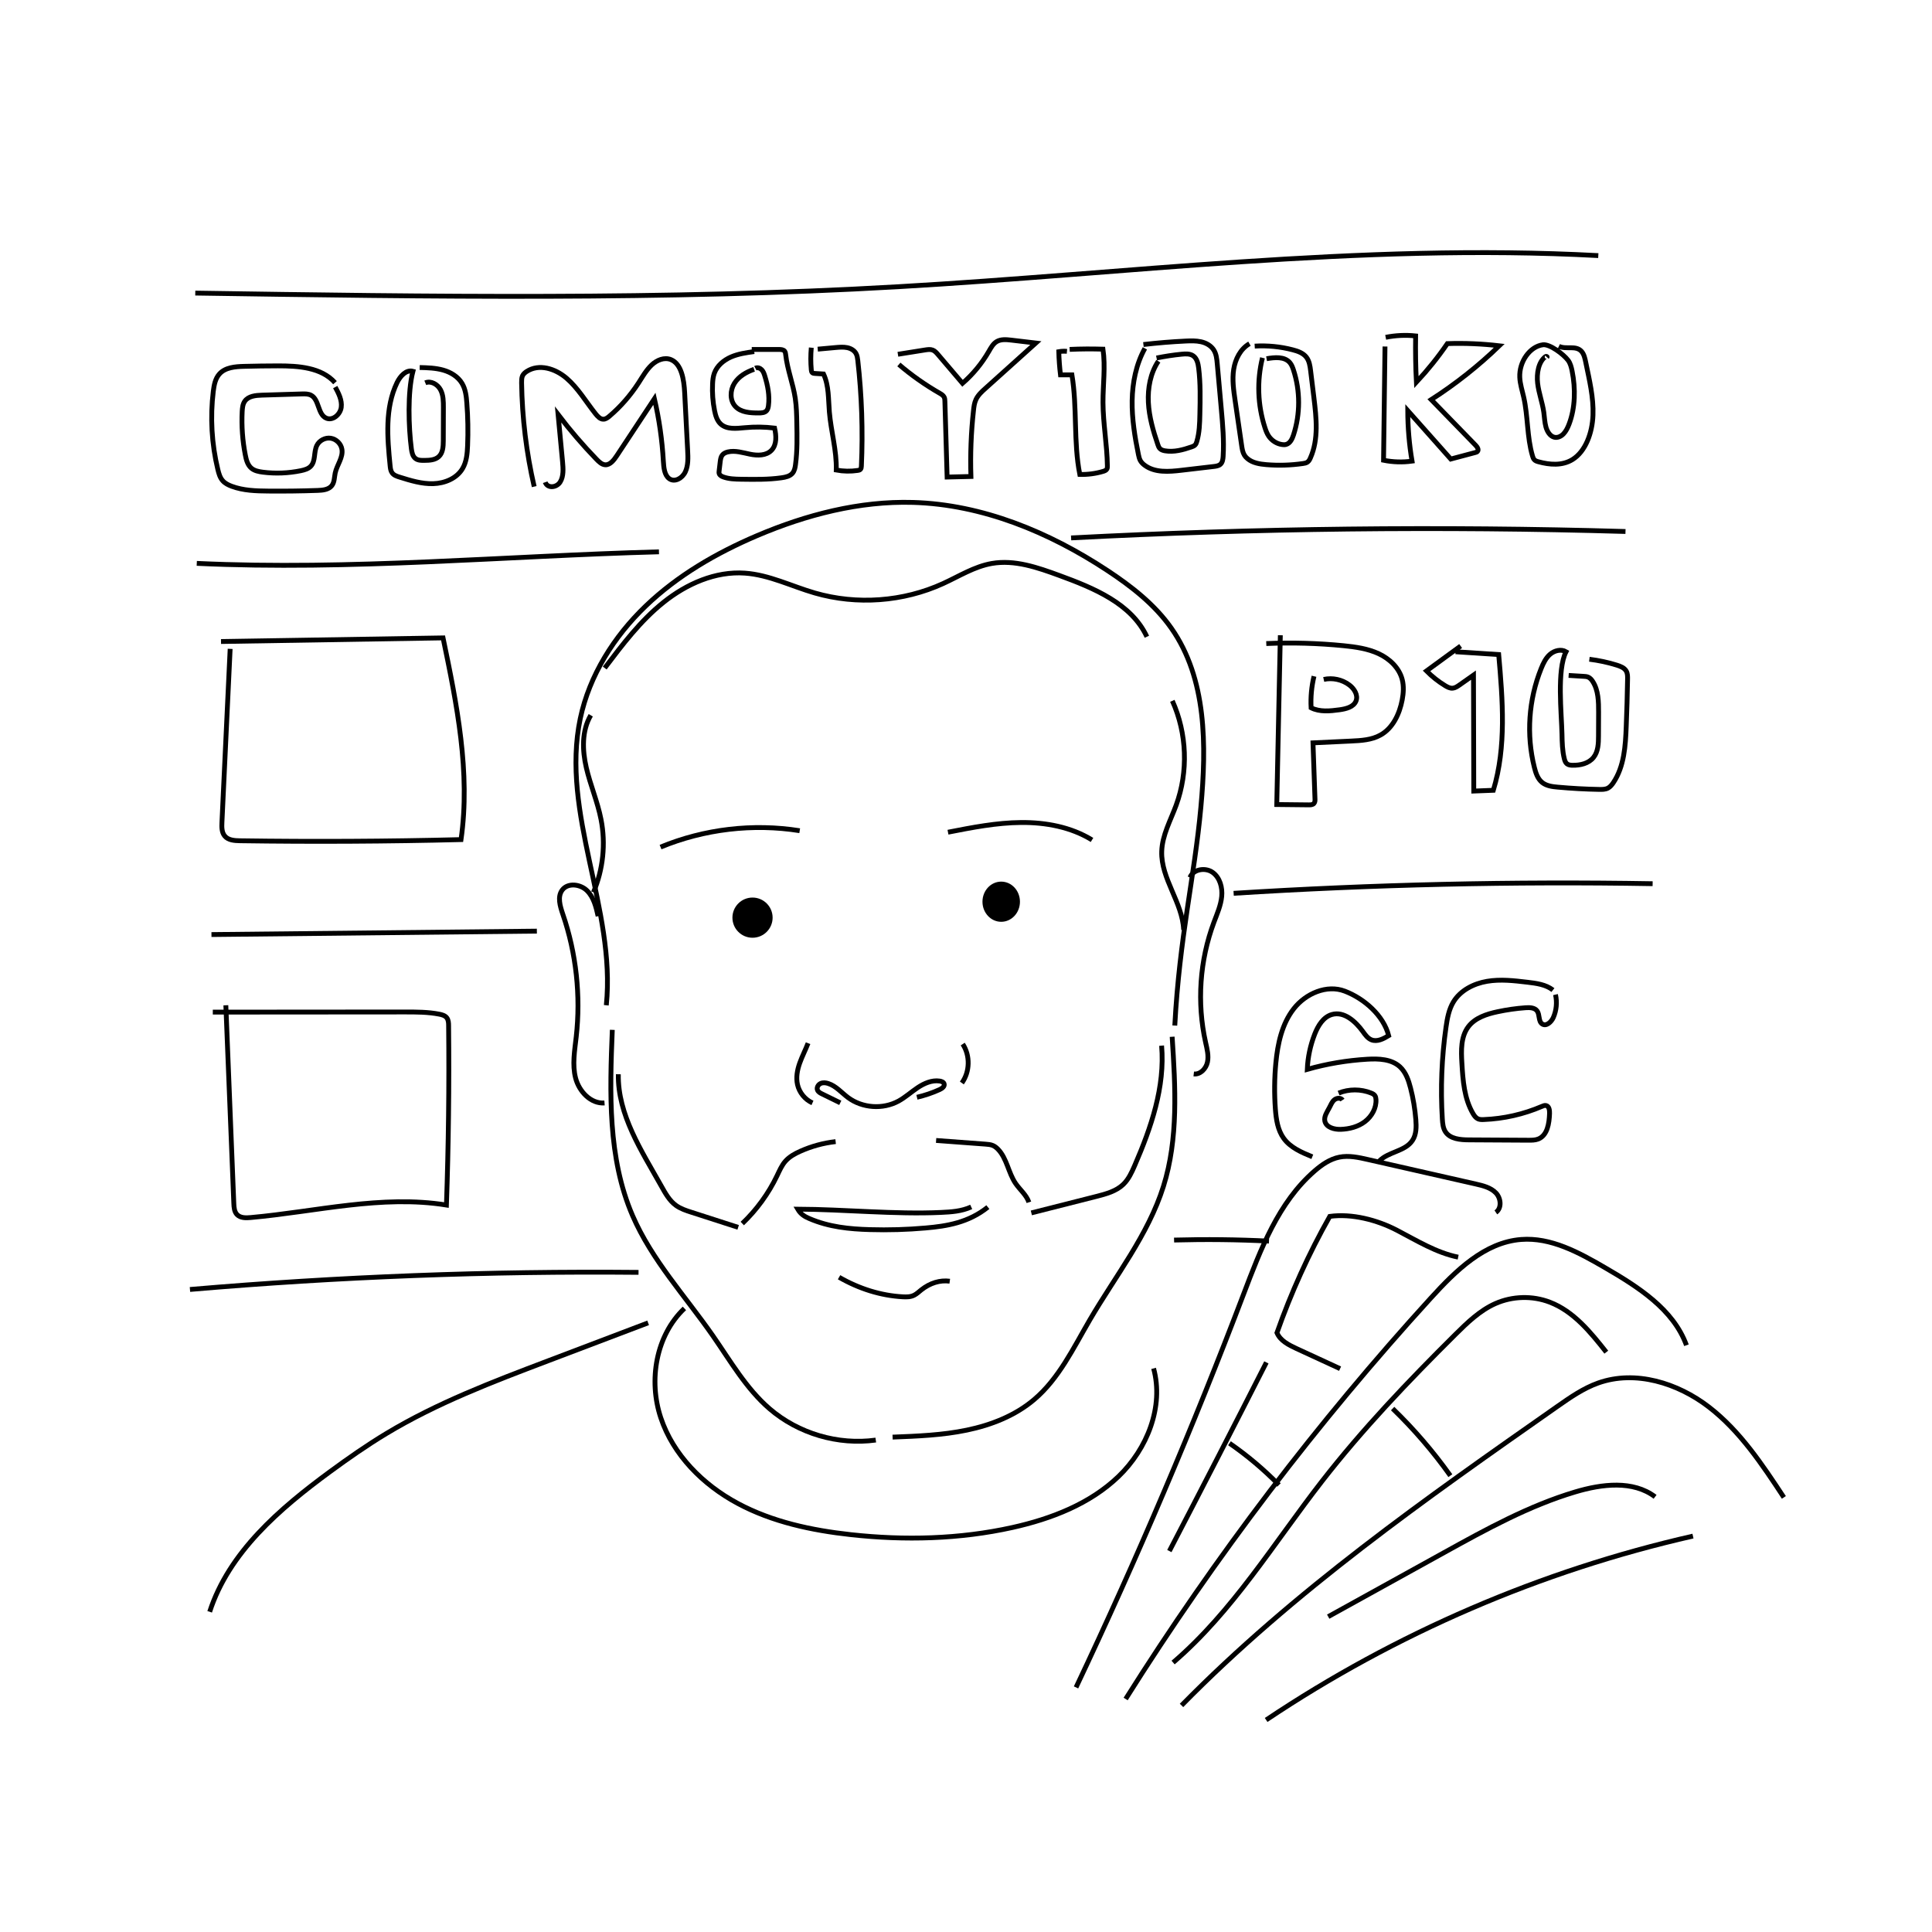 <svg width="400" height="400" viewBox="0 0 400 400" fill="none" xmlns="http://www.w3.org/2000/svg">
<path d="M136.76 175.38C145.81 171.64 155.9 170.45 165.57 171.99" stroke="black" stroke-miterlimit="10"/>
<path d="M196.27 172.3C201.28 171.32 206.32 170.33 211.42 170.29C216.52 170.25 221.75 171.22 226.09 173.9" stroke="black" stroke-miterlimit="10"/>
<path d="M123.83 189.68C123.41 187.78 122.93 185.78 121.55 184.41C120.17 183.04 117.58 182.71 116.41 184.26C115.36 185.65 115.96 187.62 116.52 189.26C119.31 197.39 120.26 206.14 119.3 214.67C118.98 217.51 118.45 220.43 119.17 223.2C119.89 225.97 122.3 228.56 125.16 228.36" stroke="black" stroke-miterlimit="10"/>
<path d="M126.771 213.22C126.241 226.22 125.811 239.73 130.961 251.67C134.931 260.87 141.911 268.38 147.631 276.61C151.261 281.84 154.491 287.49 159.311 291.65C165.281 296.8 173.511 299.23 181.321 298.15" stroke="black" stroke-miterlimit="10"/>
<path d="M184.801 297.54C189.951 297.34 195.121 297.14 200.171 296.09C205.221 295.04 210.171 293.1 214.101 289.77C219.251 285.41 222.231 279.09 225.631 273.27C230.951 264.16 237.701 255.7 240.871 245.64C243.991 235.71 243.351 225.04 242.681 214.65" stroke="black" stroke-miterlimit="10"/>
<path d="M173.971 228.33C172.711 227.71 171.451 227.09 170.191 226.48C169.811 226.3 169.411 226.08 169.251 225.69C169.041 225.18 169.381 224.57 169.881 224.33C170.381 224.09 170.971 224.16 171.491 224.33C173.091 224.85 174.231 226.23 175.581 227.24C178.541 229.44 182.781 229.73 186.021 227.97C187.441 227.19 188.651 226.08 190.001 225.18C191.351 224.28 192.951 223.58 194.551 223.82C194.931 223.88 195.361 224.03 195.471 224.4C195.631 224.92 195.051 225.35 194.551 225.58C193.041 226.27 191.461 226.8 189.841 227.18" stroke="black" stroke-miterlimit="10"/>
<path d="M167.302 215.98C166.762 217.38 166.062 218.72 165.562 220.13C165.062 221.54 164.782 223.09 165.112 224.55C165.482 226.2 166.662 227.65 168.212 228.35" stroke="black" stroke-miterlimit="10"/>
<path d="M199.321 216.16C200.891 218.54 200.821 221.9 199.141 224.22" stroke="black" stroke-miterlimit="10"/>
<path d="M125.529 208.13C127.549 188.23 116.019 168.34 120.139 148.77C122.019 139.84 127.119 131.77 133.699 125.46C140.279 119.15 148.319 114.49 156.719 110.91C166.929 106.56 177.939 103.7 189.029 104.02C203.399 104.44 217.209 110.17 229.219 118.08C234.219 121.37 239.049 125.13 242.499 130.04C249.849 140.51 249.799 154.36 248.629 167.1C247.279 181.79 244.219 193.89 243.229 212.33" stroke="black" stroke-miterlimit="10"/>
<path d="M155.801 194.15C158.098 194.15 159.961 192.287 159.961 189.99C159.961 187.692 158.098 185.83 155.801 185.83C153.503 185.83 151.641 187.692 151.641 189.99C151.641 192.287 153.503 194.15 155.801 194.15Z" fill="black"/>
<path d="M207.29 190.85C209.433 190.85 211.17 188.988 211.17 186.69C211.17 184.393 209.433 182.53 207.29 182.53C205.147 182.53 203.41 184.393 203.41 186.69C203.41 188.988 205.147 190.85 207.29 190.85Z" fill="black"/>
<path d="M125.199 138.31C128.879 133.44 132.609 128.51 137.379 124.7C142.149 120.88 148.129 118.23 154.219 118.66C159.239 119.01 163.859 121.37 168.689 122.77C177.399 125.29 187.009 124.59 195.259 120.82C198.579 119.3 201.739 117.29 205.339 116.66C210.069 115.83 214.839 117.5 219.339 119.15C226.449 121.75 234.259 124.96 237.449 131.83" stroke="black" stroke-miterlimit="10"/>
<path d="M246.371 181.66C247.051 179.94 249.581 179.54 251.081 180.63C252.581 181.72 253.121 183.76 252.941 185.61C252.761 187.46 251.991 189.18 251.341 190.92C248.381 198.83 247.771 207.6 249.611 215.84C249.911 217.18 250.271 218.56 249.991 219.9C249.711 221.24 248.521 222.51 247.151 222.35" stroke="black" stroke-miterlimit="10"/>
<path d="M141.7 270.89C135.79 276.5 134.23 285.78 136.8 293.51C139.37 301.24 145.55 307.41 152.73 311.26C159.91 315.11 168.04 316.84 176.14 317.73C187.29 318.96 198.66 318.68 209.62 316.25C217.65 314.46 225.65 311.38 231.58 305.68C237.51 299.98 241 291.25 238.84 283.31" stroke="black" stroke-miterlimit="10"/>
<path d="M122.309 148.09C120.429 151.3 120.549 155.32 121.389 158.94C122.229 162.56 123.729 166.02 124.439 169.67C125.429 174.7 124.869 180.02 122.869 184.74" stroke="black" stroke-miterlimit="10"/>
<path d="M242.72 145.1C245.76 151.84 246.05 159.77 243.51 166.71C242.35 169.87 240.62 172.92 240.52 176.29C240.35 181.95 244.84 186.86 245.06 192.52" stroke="black" stroke-miterlimit="10"/>
<path d="M204.53 249.92C200.54 253.13 196.05 253.86 191.65 254.24C187.8 254.58 183.95 254.69 180.1 254.58C175.88 254.46 171.64 254.05 167.54 252.28C166.68 251.91 165.79 251.43 165.16 250.34C174.7 250.38 185.31 251.46 194.85 251.02C196.94 250.92 199.06 250.8 201.08 249.88" stroke="black" stroke-miterlimit="10"/>
<path d="M128.021 222.41C127.871 230.79 132.821 238.26 136.921 245.57C137.741 247.04 138.581 248.57 139.941 249.56C140.901 250.26 142.061 250.64 143.191 251C146.401 252.04 149.611 253.07 152.831 254.11" stroke="black" stroke-miterlimit="10"/>
<path d="M240.499 216.49C241.229 225.04 238.329 233.47 234.909 241.35C234.299 242.75 233.649 244.17 232.559 245.22C231.079 246.64 228.999 247.19 227.019 247.7C222.519 248.84 218.029 249.98 213.529 251.12" stroke="black" stroke-miterlimit="10"/>
<path d="M153.68 253.32C156.65 250.49 159.11 247.12 160.88 243.42C161.39 242.36 161.85 241.26 162.63 240.39C163.45 239.47 164.56 238.86 165.68 238.36C168 237.32 170.48 236.64 173.01 236.36" stroke="black" stroke-miterlimit="10"/>
<path d="M193.811 236.12C197.211 236.37 200.621 236.63 204.021 236.88C204.561 236.92 205.111 236.96 205.601 237.18C205.981 237.35 206.311 237.62 206.611 237.92C208.481 239.85 208.761 242.83 210.281 245.04C211.181 246.35 212.521 247.41 213.021 248.92" stroke="black" stroke-miterlimit="10"/>
<path d="M173.719 264.44C177.949 266.87 182.419 268.24 186.919 268.49C187.719 268.53 188.539 268.54 189.299 268.14C189.799 267.88 190.269 267.44 190.739 267.06C192.559 265.62 194.619 264.99 196.639 265.26" stroke="black" stroke-miterlimit="10"/>
<path d="M134.19 273.88C127.29 276.5 120.39 279.12 113.48 281.74C102.03 286.08 90.51 290.46 80.02 296.78C75.98 299.21 72.12 301.91 68.32 304.7C57.87 312.37 47.4 321.38 43.41 333.71" stroke="black" stroke-miterlimit="10"/>
<path d="M222.779 349.36C235.409 322.69 246.989 295.51 257.479 267.92C260.999 258.66 264.679 248.93 272.169 242.44C273.659 241.14 275.349 239.97 277.289 239.58C279.259 239.18 281.299 239.63 283.259 240.08C290.689 241.77 298.119 243.45 305.549 245.14C307.049 245.48 308.629 245.87 309.699 246.97C310.769 248.07 310.969 250.14 309.699 251.01" stroke="black" stroke-miterlimit="10"/>
<path d="M233.051 351.76C251.611 322.28 272.791 294.45 296.271 268.71C301.391 263.09 307.351 257.21 314.931 256.62C321.081 256.14 326.861 259.3 332.201 262.4C339.091 266.4 346.441 271.03 349.161 278.52" stroke="black" stroke-miterlimit="10"/>
<path d="M244.621 353.09C267.861 329.43 295.201 310.26 322.371 291.23C325.071 289.34 327.801 287.43 330.901 286.33C338.581 283.6 347.351 286.33 353.801 291.3C360.251 296.27 364.851 303.21 369.331 310.02" stroke="black" stroke-miterlimit="10"/>
<path d="M262.141 356.1C288.941 338.15 319.061 325.18 350.511 318.03" stroke="black" stroke-miterlimit="10"/>
<path d="M277.449 283.37C274.439 281.98 271.429 280.59 268.429 279.21C266.819 278.46 265.059 277.58 264.379 275.94C267.309 267.61 270.979 259.53 275.319 251.84C279.909 251.22 285.109 252.57 289.219 254.71C293.329 256.85 297.359 259.36 301.899 260.28" stroke="black" stroke-miterlimit="10"/>
<path d="M262.192 282.07C255.562 295.12 248.862 308.14 242.102 321.13" stroke="black" stroke-miterlimit="10"/>
<path d="M332.569 279.95C329.309 275.82 325.809 271.5 320.889 269.61C317.289 268.22 313.139 268.33 309.609 269.89C306.389 271.32 303.799 273.83 301.299 276.31C291.589 285.95 282.109 295.87 273.709 306.67C263.749 319.48 255.199 333.65 242.879 344.21" stroke="black" stroke-miterlimit="10"/>
<path d="M254.551 298.81C258.231 301.35 261.671 304.25 264.801 307.45" stroke="black" stroke-miterlimit="10"/>
<path d="M274.99 334.71C282.97 330.3 290.94 325.89 298.92 321.48C307.69 316.63 316.55 311.74 326.16 308.88C331.65 307.24 338.1 306.44 342.67 309.9" stroke="black" stroke-miterlimit="10"/>
<path d="M288.33 291.63C292.73 295.88 296.74 300.54 300.28 305.52" stroke="black" stroke-miterlimit="10"/>
<path d="M69.36 79.23C66.54 76.06 61.77 75.74 57.52 75.75C55.18 75.75 52.85 75.79 50.51 75.85C48.68 75.9 46.64 76.06 45.42 77.43C44.56 78.39 44.32 79.73 44.16 81.01C43.5 86.4 43.82 91.91 45.1 97.2C45.3 98.03 45.54 98.89 46.11 99.53C46.59 100.08 47.27 100.41 47.95 100.67C50.36 101.57 52.99 101.65 55.56 101.67C58.96 101.7 62.35 101.66 65.75 101.54C66.83 101.5 68.05 101.39 68.71 100.53C69.26 99.81 69.21 98.81 69.4 97.93C69.76 96.25 71.07 94.72 70.79 93.02C70.61 91.88 69.63 90.91 68.48 90.73C67.33 90.55 66.11 91.19 65.6 92.23C64.93 93.59 65.38 95.43 64.34 96.53C63.82 97.08 63.04 97.29 62.3 97.45C59.72 97.98 57.05 98.09 54.43 97.76C53.58 97.65 52.69 97.48 52.04 96.93C51.26 96.27 50.98 95.2 50.79 94.2C50.21 91.24 49.99 88.21 50.14 85.2C50.18 84.46 50.25 83.69 50.67 83.08C51.42 81.99 52.94 81.85 54.26 81.81C57.01 81.73 59.75 81.65 62.5 81.56C63.15 81.54 63.82 81.53 64.4 81.83C66.12 82.74 65.76 85.78 67.54 86.57C68.9 87.17 70.46 85.8 70.65 84.33C70.84 82.86 70.11 81.44 69.41 80.14" stroke="black" stroke-miterlimit="10"/>
<path d="M110.6 100.75C108.98 93.73 108.1 86.49 107.99 79.24C107.99 78.75 107.99 78.24 108.18 77.81C108.37 77.41 108.7 77.13 109.05 76.9C111.61 75.25 114.94 76.29 117.29 78.3C119.64 80.31 121.31 83.16 123.28 85.65C123.73 86.21 124.27 86.81 124.93 86.79C125.42 86.79 125.85 86.45 126.24 86.11C128.5 84.18 130.51 81.88 132.19 79.3C133.04 77.99 133.82 76.59 134.92 75.56C136.02 74.53 137.55 73.91 138.9 74.45C141.11 75.35 141.61 78.6 141.75 81.28C141.96 85.27 142.16 89.26 142.37 93.25C142.45 94.76 142.51 96.36 141.89 97.69C141.27 99.02 139.7 99.91 138.57 99.11C137.56 98.39 137.42 96.82 137.34 95.47C137.09 91.11 136.47 86.78 135.49 82.56C132.9 86.49 130.3 90.41 127.71 94.34C127.1 95.26 126.33 96.27 125.33 96.23C124.61 96.2 124.01 95.62 123.48 95.07C120.68 92.17 118.03 89.09 115.55 85.83C115.86 89.09 116.16 92.34 116.47 95.6C116.6 97.03 116.71 98.61 115.98 99.79C115.25 100.97 113.35 101.18 112.88 99.84" stroke="black" stroke-miterlimit="10"/>
<path d="M185.9 73.35L191.56 72.45C192.08 72.37 192.62 72.29 193.11 72.48C193.56 72.66 193.9 73.04 194.21 73.41C195.9 75.39 197.59 77.38 199.28 79.36C201.44 77.48 203.29 75.24 204.72 72.76C205.16 72 205.59 71.19 206.34 70.73C207.23 70.19 208.36 70.3 209.39 70.42C211.08 70.62 212.77 70.82 214.46 71.02C210.98 74.15 207.49 77.29 204.01 80.42C203.26 81.09 202.5 81.79 202.07 82.7C201.73 83.42 201.63 84.22 201.55 85C201.05 89.53 200.87 94.09 201.02 98.65C199.38 98.69 197.73 98.73 196.09 98.77C195.94 93.55 195.79 88.33 195.63 83.11C195.63 82.8 195.61 82.47 195.46 82.19C195.27 81.84 194.91 81.62 194.56 81.42C191.56 79.7 188.72 77.7 186.1 75.46" stroke="black" stroke-miterlimit="10"/>
<path d="M286.749 71.74C286.649 79.59 286.549 87.44 286.449 95.29C288.389 95.68 290.399 95.74 292.349 95.47C291.759 92.02 291.469 88.51 291.459 85.01C294.429 88.35 297.399 91.7 300.369 95.04L305.439 93.69C305.599 93.65 305.769 93.6 305.879 93.48C306.219 93.14 305.879 92.57 305.539 92.22C302.469 89.06 299.399 85.9 296.319 82.74C301.359 79.5 306.089 75.76 310.409 71.59C306.839 71.17 303.249 71.02 299.659 71.14C297.729 73.96 295.579 76.63 293.249 79.13C293.089 75.94 293.039 72.74 293.089 69.55C291.019 69.33 288.919 69.43 286.889 69.84" stroke="black" stroke-miterlimit="10"/>
<path d="M86.891 76.09C88.521 76.13 90.171 76.18 91.741 76.62C93.311 77.06 94.811 77.96 95.651 79.36C96.381 80.57 96.551 82.04 96.651 83.45C96.881 86.38 96.931 89.32 96.811 92.26C96.741 93.9 96.601 95.61 95.761 97.02C94.551 99.06 92.071 100.07 89.701 100.14C87.331 100.21 85.011 99.5 82.751 98.79C82.161 98.61 81.541 98.4 81.181 97.9C80.881 97.49 80.821 96.95 80.771 96.45C80.191 90.63 79.661 84.46 82.211 79.2C82.851 77.89 84.081 76.48 85.491 76.87C84.361 81.25 84.591 88.43 85.171 92.92C85.271 93.67 85.431 94.5 86.051 94.95C86.561 95.33 87.251 95.33 87.881 95.32C88.941 95.31 90.101 95.25 90.871 94.52C91.711 93.73 91.771 92.43 91.781 91.27C91.781 88.98 91.791 86.69 91.801 84.4C91.801 83.13 91.801 81.81 91.201 80.69C90.601 79.57 89.221 78.77 88.051 79.26" stroke="black" stroke-miterlimit="10"/>
<path d="M320.29 73.96C320.41 73.83 320.13 73.72 319.99 73.82C318.52 74.91 318.11 77.31 318.35 79.36C318.59 81.41 319.34 83.34 319.63 85.38C319.77 86.39 319.8 87.44 320.07 88.41C320.34 89.38 320.94 90.31 321.79 90.52C322.46 90.69 323.18 90.37 323.7 89.83C324.22 89.29 324.57 88.56 324.86 87.81C326.15 84.41 326.22 80.47 325.49 76.83C325.33 76.03 325.12 75.21 324.66 74.6C323.72 73.34 320.87 71.21 319.46 71.38C316.75 71.72 314.5 74.87 314.65 78.12C314.71 79.52 315.16 80.85 315.46 82.2C316.37 86.18 316.13 90.48 317.28 94.37C317.36 94.64 317.45 94.92 317.62 95.13C317.85 95.41 318.18 95.51 318.5 95.6C320.84 96.24 323.4 96.46 325.54 95.16C328.28 93.48 329.67 89.62 329.81 85.95C329.95 82.28 329.06 78.67 328.33 75.1C328.16 74.25 327.97 73.34 327.43 72.74C326.24 71.43 324.25 72.42 322.75 71.69" stroke="black" stroke-miterlimit="10"/>
<path d="M258.691 71.16C256.821 72.23 255.751 74.35 255.421 76.47C255.091 78.59 255.401 80.76 255.711 82.89C256.161 86.01 256.621 89.13 257.071 92.25C257.171 92.94 257.281 93.65 257.641 94.24C257.811 94.51 258.021 94.75 258.271 94.95C259.331 95.85 260.791 96.08 262.181 96.2C264.701 96.41 267.251 96.33 269.751 95.97C270.081 95.92 270.421 95.87 270.691 95.68C270.991 95.47 271.171 95.13 271.311 94.8C273.021 90.95 272.541 86.52 272.031 82.34C271.801 80.49 271.581 78.63 271.351 76.78C271.231 75.78 271.081 74.74 270.471 73.95C269.801 73.09 268.701 72.7 267.651 72.43C265.091 71.76 262.421 71.5 259.771 71.66" stroke="black" stroke-miterlimit="10"/>
<path d="M261.38 74.08C260.2 78.82 260.38 83.89 261.89 88.54C262.09 89.16 262.32 89.78 262.69 90.32C263.32 91.24 264.34 91.89 265.45 92.04C265.72 92.08 265.99 92.09 266.26 92.02C267.1 91.8 267.53 90.89 267.8 90.07C269.22 85.73 269.22 80.94 267.8 76.6C267.62 76.06 267.42 75.51 267.05 75.08C265.94 73.78 263.92 73.97 262.23 74.27" stroke="black" stroke-miterlimit="10"/>
<path d="M40.74 116.64C72.62 118.13 104.53 115.1 136.43 114.25" stroke="black" stroke-miterlimit="10"/>
<path d="M221.76 111.37C259.98 109.37 298.28 108.92 336.54 110.04" stroke="black" stroke-miterlimit="10"/>
<path d="M40.43 60.68C88.96 61.42 137.53 62.16 185.99 59.36C209.62 58 233.19 55.8 256.8 54.22C281.47 52.57 306.22 51.59 330.91 52.92" stroke="black" stroke-miterlimit="10"/>
<path d="M47.65 134.34C47.08 146.31 46.52 158.28 45.95 170.25C45.9 171.24 45.89 172.33 46.53 173.09C47.26 173.97 48.56 174.05 49.7 174.07C64.95 174.29 80.2 174.21 95.45 173.83C97.44 159.92 94.59 145.82 91.73 132.07C76.41 132.32 61.08 132.57 45.76 132.82" stroke="black" stroke-miterlimit="10"/>
<path d="M43.781 193.49C66.241 193.25 88.691 193.02 111.151 192.78" stroke="black" stroke-miterlimit="10"/>
<path d="M46.759 208.13C47.309 221.8 47.859 235.48 48.409 249.15C48.439 249.98 48.509 250.89 49.089 251.48C49.779 252.19 50.909 252.17 51.899 252.08C65.429 250.87 79.019 247.33 92.429 249.49C92.859 237.13 93.009 224.75 92.879 212.38C92.879 211.8 92.849 211.18 92.499 210.72C92.129 210.25 91.509 210.08 90.929 209.97C88.619 209.52 86.239 209.52 83.879 209.52C70.609 209.53 57.339 209.54 44.059 209.55" stroke="black" stroke-miterlimit="10"/>
<path d="M39.33 266.97C70.21 264.32 101.21 263.14 132.2 263.43" stroke="black" stroke-miterlimit="10"/>
<path d="M255.41 184.95C284.28 183.13 313.23 182.47 342.16 182.96" stroke="black" stroke-miterlimit="10"/>
<path d="M243.08 256.74C249.63 256.56 256.19 256.63 262.73 256.96" stroke="black" stroke-miterlimit="10"/>
<path d="M265.08 131.52C264.83 143.2 264.59 154.88 264.34 166.57L270.98 166.64C271.35 166.64 271.77 166.63 272.03 166.35C272.27 166.09 272.27 165.71 272.25 165.36C272.11 161.51 271.97 157.65 271.84 153.8C274.46 153.68 277.07 153.55 279.69 153.43C281.79 153.33 283.97 153.21 285.8 152.19C288.38 150.76 289.76 147.8 290.31 144.9C290.57 143.51 290.67 142.05 290.31 140.68C289.69 138.27 287.7 136.39 285.44 135.34C283.18 134.29 280.67 133.94 278.2 133.69C272.88 133.16 267.51 133.01 262.17 133.24" stroke="black" stroke-miterlimit="10"/>
<path d="M272.051 140.01C271.541 142.14 271.331 144.35 271.451 146.54C273.241 147.44 275.361 147.22 277.351 146.95C278.691 146.76 280.261 146.38 280.751 145.12C281.211 143.93 280.401 142.61 279.391 141.84C277.901 140.7 275.901 140.26 274.061 140.67" stroke="black" stroke-miterlimit="10"/>
<path d="M302.41 133.75L295.34 138.91C296.5 140.08 297.8 141.11 299.2 141.96C299.68 142.25 300.2 142.53 300.76 142.48C301.27 142.44 301.72 142.13 302.14 141.84C303.12 141.15 304.09 140.47 305.07 139.78C305.09 147.78 305.11 155.78 305.13 163.78C306.48 163.73 307.83 163.67 309.18 163.62C311.9 154.59 311.11 144.92 310.29 135.52L301.35 134.94" stroke="black" stroke-miterlimit="10"/>
<path d="M329.061 136.49C330.981 136.73 332.891 137.13 334.741 137.71C335.501 137.95 336.321 138.26 336.711 138.96C336.981 139.45 336.981 140.05 336.971 140.61C336.921 143.88 336.821 147.14 336.691 150.41C336.541 154.43 336.271 158.68 334.031 162.03C333.731 162.48 333.371 162.93 332.891 163.18C332.351 163.45 331.721 163.45 331.121 163.44C328.251 163.39 325.381 163.23 322.521 162.97C321.391 162.87 320.201 162.72 319.311 162.02C318.361 161.27 317.961 160.04 317.671 158.87C315.981 152.13 316.481 144.86 319.081 138.41C319.521 137.31 320.051 136.2 320.951 135.44C321.851 134.68 323.211 134.34 324.231 134.93C322.301 138.74 323.301 147.7 323.391 151.98C323.421 153.69 323.461 155.42 323.871 157.08C323.971 157.47 324.101 157.88 324.411 158.13C324.731 158.39 325.181 158.44 325.591 158.44C327.191 158.47 328.921 158.07 329.921 156.82C330.891 155.61 330.951 153.92 330.951 152.37C330.951 150.75 330.961 149.12 330.971 147.5C330.971 145.29 330.951 142.94 329.751 141.08C329.511 140.71 329.211 140.36 328.811 140.19C328.521 140.07 328.191 140.04 327.881 140.03C326.841 139.97 325.801 139.91 324.771 139.84" stroke="black" stroke-miterlimit="10"/>
<path d="M271.7 239.5C269.5 238.6 267.19 237.62 265.79 235.7C264.53 233.97 264.21 231.74 264.05 229.6C263.82 226.43 263.85 223.24 264.15 220.07C264.53 216.1 265.4 212 267.86 208.85C270.32 205.7 274.7 203.78 278.43 205.21C282.45 206.75 286.45 210.25 287.51 214.42C286.42 215.08 285.13 215.75 283.95 215.29C283.17 214.98 282.65 214.25 282.16 213.56C280.64 211.46 278.27 209.33 275.77 210.04C273.97 210.55 272.88 212.36 272.2 214.1C271.29 216.43 270.76 218.91 270.66 221.4C274.7 220.25 278.88 219.55 283.07 219.3C285.44 219.16 288.07 219.26 289.83 220.86C291.06 221.99 291.63 223.66 292.04 225.27C292.59 227.4 292.95 229.58 293.13 231.78C293.25 233.27 293.26 234.88 292.43 236.12C290.93 238.4 287.46 238.42 285.56 240.39" stroke="black" stroke-miterlimit="10"/>
<path d="M277.95 227.76C277.6 227.23 276.75 227.3 276.26 227.71C275.77 228.12 275.54 228.75 275.24 229.31C274.77 230.21 274.08 231.14 274.3 232.13C274.6 233.43 276.24 233.86 277.57 233.82C279.35 233.76 281.17 233.3 282.59 232.22C284.01 231.14 284.99 229.4 284.88 227.62C284.86 227.33 284.81 227.04 284.64 226.81C284.46 226.56 284.17 226.42 283.89 226.31C281.75 225.44 279.27 225.45 277.14 226.31" stroke="black" stroke-miterlimit="10"/>
<path d="M321.519 204.98C320.049 203.83 318.099 203.58 316.239 203.36C313.459 203.03 310.639 202.7 307.879 203.17C305.119 203.64 302.389 205.02 300.929 207.41C299.969 208.98 299.639 210.85 299.379 212.67C298.479 218.96 298.229 225.34 298.619 231.68C298.679 232.59 298.759 233.55 299.259 234.32C300.239 235.82 302.339 235.99 304.139 236C308.249 236.02 312.359 236.05 316.469 236.07C317.139 236.07 317.829 236.07 318.459 235.83C320.379 235.08 320.749 232.58 320.819 230.52C320.839 229.87 320.729 229.03 320.099 228.89C319.809 228.82 319.499 228.95 319.229 229.07C315.429 230.7 311.339 231.63 307.209 231.79C306.809 231.81 306.379 231.81 306.009 231.65C305.549 231.44 305.239 231.01 304.979 230.57C303.149 227.46 302.879 223.71 302.669 220.11C302.509 217.5 302.429 214.64 304.009 212.56C305.409 210.72 307.789 209.95 310.049 209.47C311.969 209.06 313.909 208.78 315.859 208.64C316.719 208.58 317.729 208.61 318.239 209.3C318.829 210.1 318.469 211.47 319.309 212.01C320.159 212.55 321.189 211.59 321.599 210.67C322.249 209.19 322.409 207.5 322.049 205.92" stroke="black" stroke-miterlimit="10"/>
<path d="M237.039 72.12C235.219 75.4 234.459 79.2 234.399 82.95C234.339 86.7 234.949 90.44 235.699 94.11C235.789 94.53 235.879 94.95 236.079 95.33C236.289 95.72 236.609 96.04 236.959 96.3C239.069 97.91 242.009 97.67 244.639 97.36C246.859 97.1 249.089 96.84 251.309 96.58C251.789 96.52 252.299 96.45 252.659 96.14C253.119 95.74 253.199 95.07 253.239 94.47C253.439 91.22 253.149 87.97 252.859 84.73C252.579 81.59 252.299 78.46 252.019 75.32C251.929 74.32 251.829 73.27 251.279 72.43C250.699 71.54 249.699 70.99 248.669 70.76C247.639 70.53 246.559 70.56 245.499 70.61C242.569 70.75 239.649 70.99 236.729 71.33" stroke="black" stroke-miterlimit="10"/>
<path d="M239.82 74.78C238.17 77.26 237.61 80.35 237.76 83.33C237.91 86.31 238.75 89.21 239.71 92.03C239.81 92.34 239.93 92.65 240.15 92.88C240.42 93.16 240.82 93.27 241.21 93.34C243.05 93.65 244.92 93.14 246.69 92.53C246.95 92.44 247.23 92.34 247.42 92.14C247.62 91.94 247.71 91.67 247.79 91.4C248.33 89.58 248.38 87.66 248.42 85.76C248.49 82.58 248.56 79.38 248.17 76.22C248.05 75.27 247.83 74.22 247.04 73.67C246.37 73.2 245.48 73.25 244.66 73.33C242.91 73.5 241.17 73.77 239.45 74.12" stroke="black" stroke-miterlimit="10"/>
<path d="M156.15 72.79C154.51 73.02 152.85 73.25 151.34 73.91C149.83 74.57 148.45 75.72 147.89 77.28C147.64 77.99 147.56 78.75 147.53 79.5C147.44 81.34 147.58 83.2 147.94 85.01C148.14 86.01 148.44 87.06 149.18 87.76C150.46 88.96 152.46 88.71 154.21 88.55C156.26 88.35 158.33 88.38 160.37 88.63C160.73 90.21 160.85 92.08 159.72 93.24C158.63 94.36 156.84 94.35 155.31 94.04C153.78 93.73 152.21 93.21 150.69 93.57C150.26 93.67 149.82 93.86 149.54 94.22C149.24 94.6 149.17 95.12 149.11 95.6C149.04 96.22 148.96 96.84 148.89 97.46C148.86 97.67 148.84 97.89 148.91 98.08C149.03 98.42 149.39 98.61 149.73 98.74C150.91 99.17 152.18 99.2 153.44 99.22C156.23 99.26 159.04 99.31 161.8 98.92C162.64 98.8 163.54 98.61 164.08 97.97C164.5 97.47 164.63 96.79 164.71 96.13C165.08 93.31 165.03 90.45 164.97 87.6C164.94 85.89 164.9 84.16 164.65 82.47C164.19 79.42 163.01 76.51 162.67 73.45C162.64 73.19 162.61 72.91 162.45 72.71C162.19 72.38 161.72 72.36 161.31 72.35C159.42 72.35 157.53 72.35 155.64 72.35" stroke="black" stroke-miterlimit="10"/>
<path d="M156.129 76.46C154.509 77.02 152.939 77.93 152.039 79.38C151.139 80.83 151.079 82.9 152.249 84.15C153.419 85.4 155.349 85.5 157.059 85.5C157.649 85.5 158.329 85.47 158.719 85.03C158.969 84.75 159.049 84.36 159.099 83.99C159.369 81.92 158.959 79.82 158.339 77.83C158.199 77.37 158.039 76.9 157.699 76.55C157.359 76.2 156.819 76.01 156.389 76.24" stroke="black" stroke-miterlimit="10"/>
<path d="M167.97 71.98C167.83 73.51 167.83 75.05 167.97 76.58C167.99 76.79 168.02 77.03 168.19 77.17C168.33 77.29 168.53 77.31 168.72 77.32C169.31 77.36 169.91 77.39 170.5 77.43C171.63 79.84 171.49 82.62 171.71 85.27C172.04 89.31 173.25 93.27 173.14 97.32C174.6 97.59 176.11 97.62 177.58 97.4C177.78 97.37 177.99 97.33 178.13 97.19C178.3 97.02 178.33 96.75 178.34 96.51C178.67 89.22 178.42 81.9 177.6 74.64C177.54 74.16 177.48 73.66 177.25 73.23C176.89 72.54 176.14 72.12 175.38 71.97C174.62 71.82 173.83 71.88 173.05 71.95C171.8 72.06 170.55 72.18 169.3 72.29" stroke="black" stroke-miterlimit="10"/>
<path d="M221.461 72.34C223.761 72.23 226.061 72.22 228.361 72.29C228.891 75.93 228.351 79.64 228.361 83.32C228.381 87.71 229.211 92.07 229.271 96.47C229.271 96.69 229.271 96.92 229.171 97.11C229.021 97.38 228.691 97.5 228.401 97.59C226.831 98.06 225.191 98.27 223.561 98.23C222.221 91.46 223.061 84.42 221.931 77.61H219.561C219.371 76.01 219.251 74.41 219.211 72.81C219.771 72.71 220.331 72.69 220.901 72.74" stroke="black" stroke-miterlimit="10"/>
</svg>
